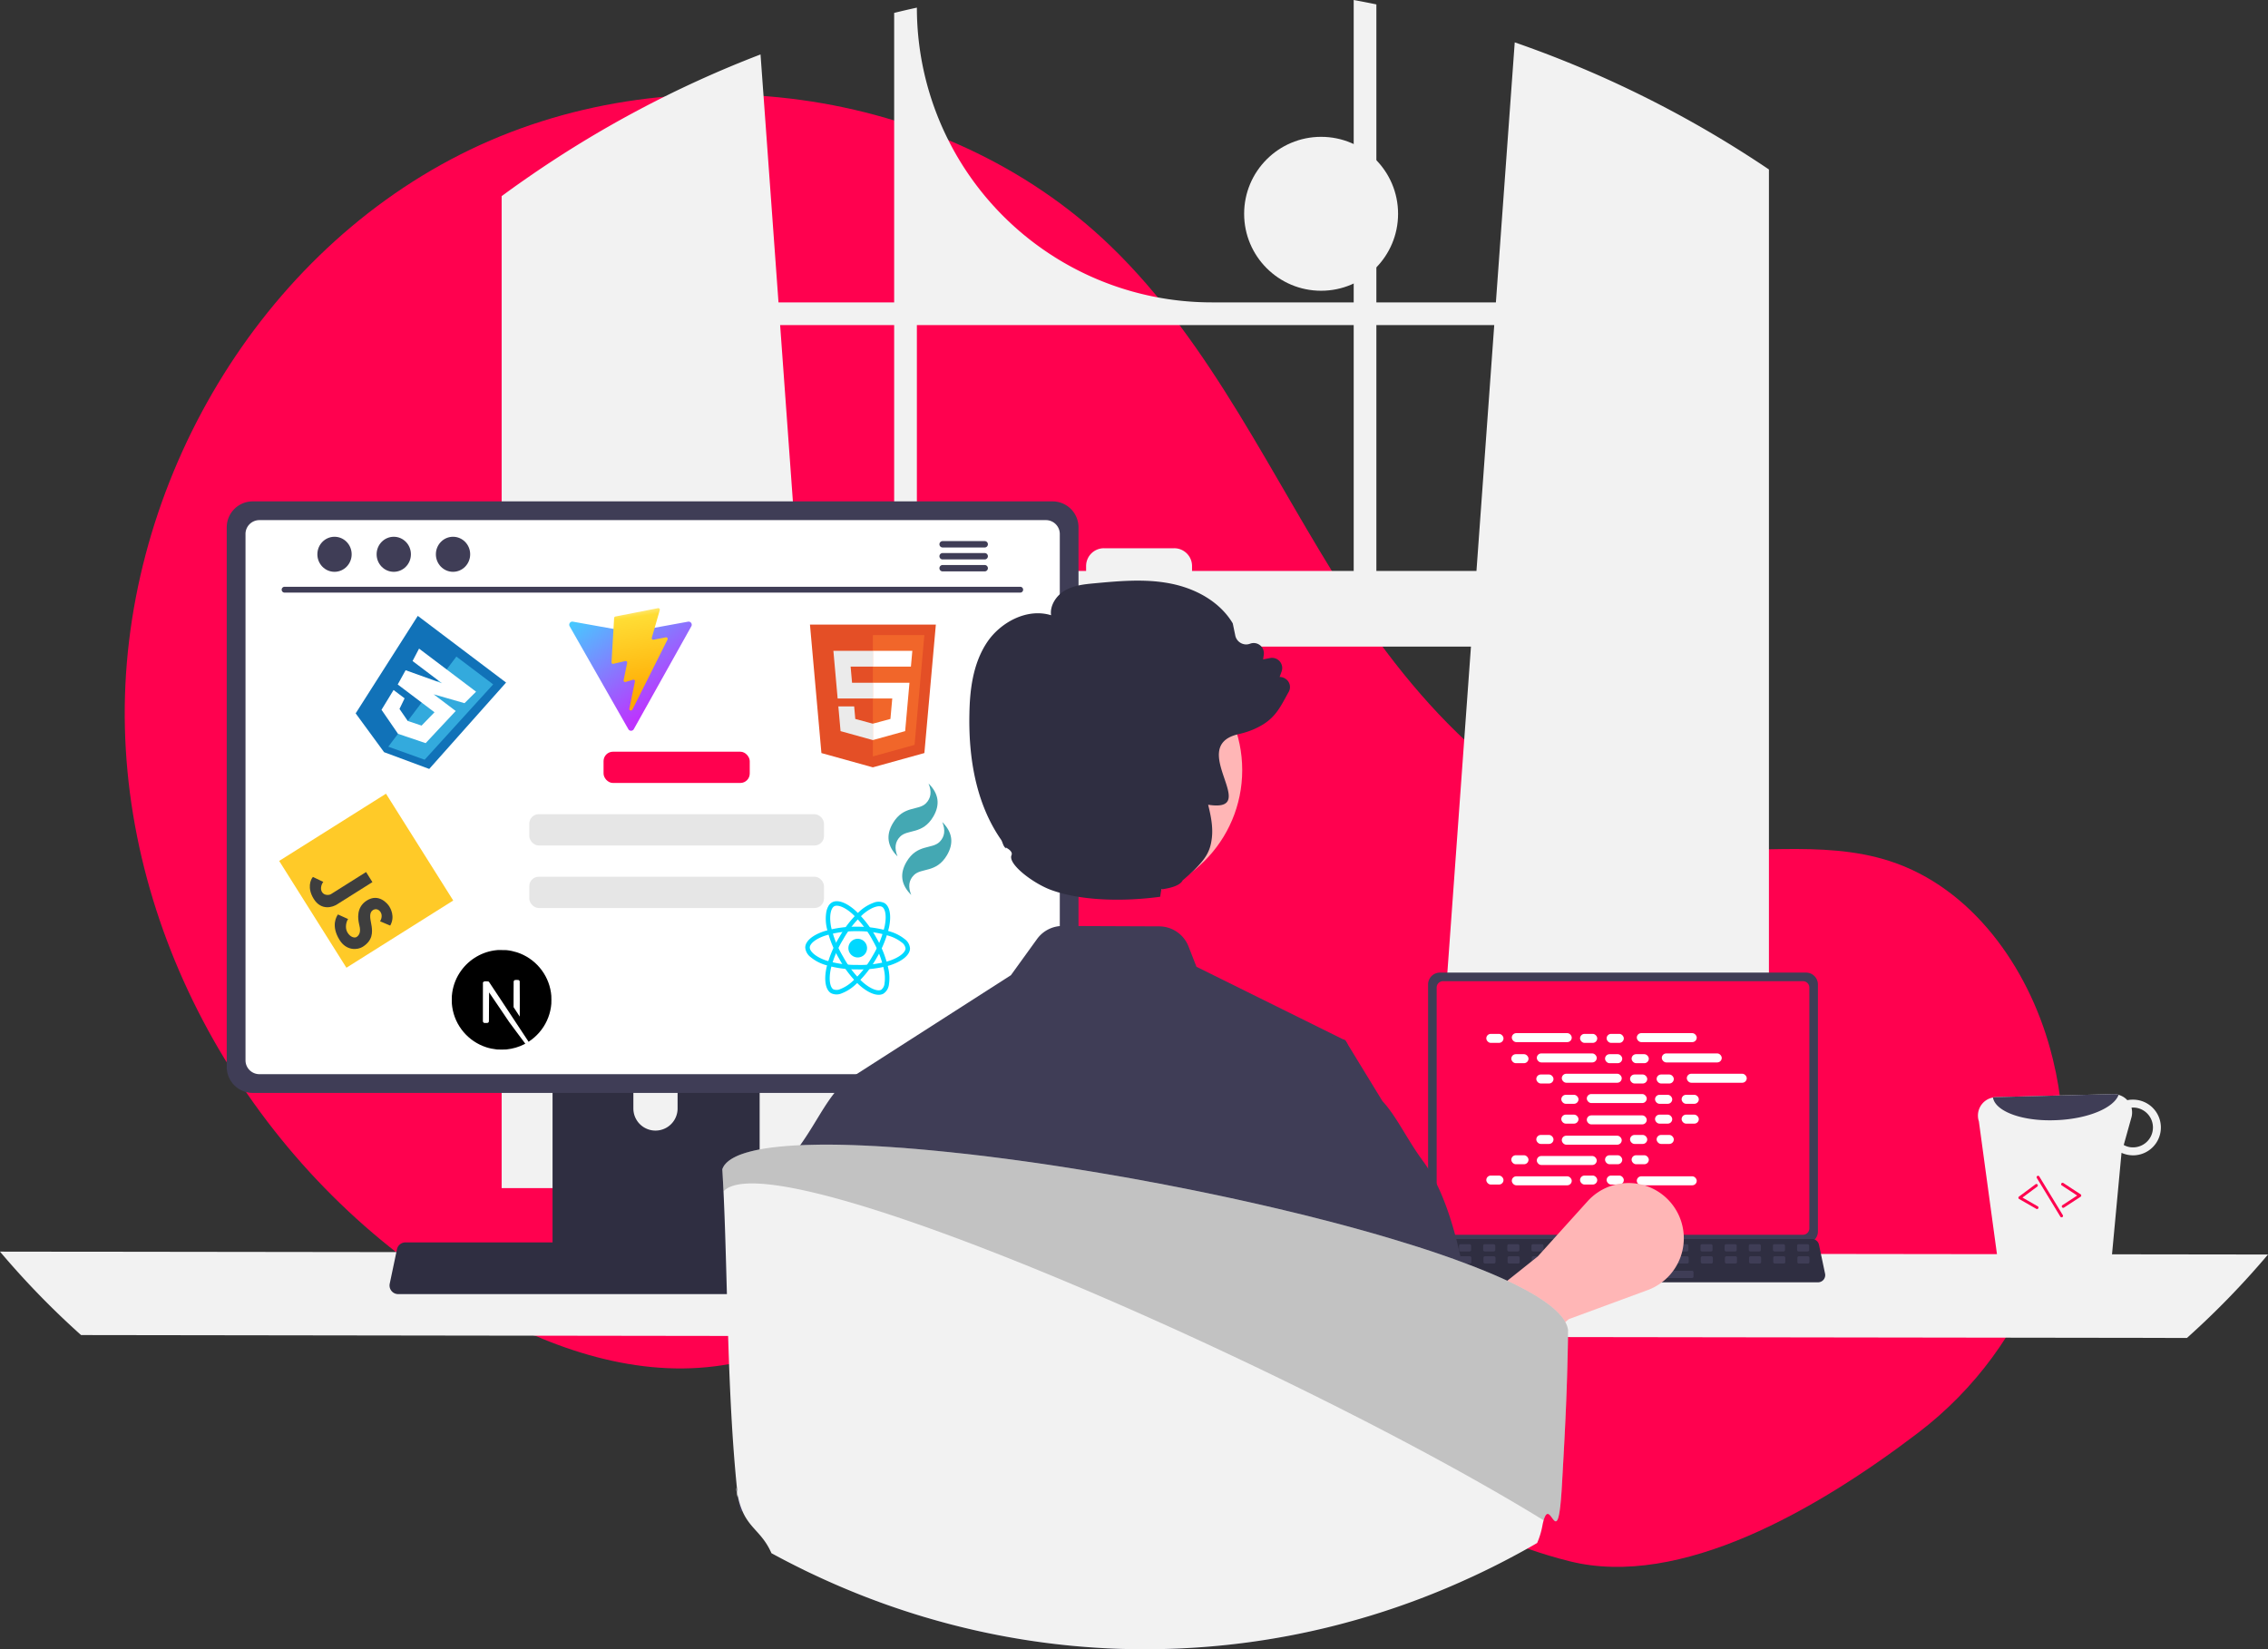 <?xml version="1.0" encoding="UTF-8" standalone="no"?>
<!-- Created with Inkscape (http://www.inkscape.org/) -->

<svg
   width="208.179mm"
   height="151.41mm"
   viewBox="0 0 208.179 151.41"
   version="1.1"
   id="svg5"
   xml:space="preserve"
   xmlns:inkscape="http://www.inkscape.org/namespaces/inkscape"
   xmlns:sodipodi="http://sodipodi.sourceforge.net/DTD/sodipodi-0.dtd"
   xmlns="http://www.w3.org/2000/svg"
   xmlns:svg="http://www.w3.org/2000/svg"><rect x="0" y="0" width="208.179" height="151.41" fill="#333333" stroke="none"/><sodipodi:namedview
     id="namedview7"
     pagecolor="#ffffff"
     bordercolor="#000000"
     borderopacity="0.25"
     inkscape:showpageshadow="2"
     inkscape:pageopacity="0.0"
     inkscape:pagecheckerboard="0"
     inkscape:deskcolor="#d1d1d1"
     inkscape:document-units="mm"
     showgrid="false"
     inkscape:lockguides="true" /><defs
     id="defs2"><linearGradient
       id="paint0_linear"
       x1="6"
       y1="33"
       x2="235"
       y2="344"
       gradientUnits="userSpaceOnUse"
       gradientTransform="matrix(0.029,0,0,0.029,51.986,55.787)"><stop
         stop-color="#41D1FF"
         id="stop38" /><stop
         offset="1"
         stop-color="#BD34FE"
         id="stop40" /></linearGradient><linearGradient
       id="paint1_linear"
       x1="194.651"
       y1="8.818"
       x2="236.076"
       y2="292.989"
       gradientUnits="userSpaceOnUse"
       gradientTransform="matrix(0.029,0,0,0.029,51.986,55.787)"><stop
         stop-color="#FFEA83"
         id="stop43" /><stop
         offset=".083"
         stop-color="#FFDD35"
         id="stop45" /><stop
         offset="1"
         stop-color="#FFA800"
         id="stop47" /></linearGradient></defs><ellipse
     cx="121.264"
     cy="19.627"
     fill="#f2f2f2"
     id="circle3403"
     rx="7.065"
     ry="7.065"
     style="stroke-width:0.265" /><path
     d="m 176.066,131.538 c 10.501,-7.998 15.516,-21.438 12.376,-34.259 q -0.117,-0.478 -0.247,-0.954 C 186.114,88.715 180.964,81.482 173.458,79.051 167.156,77.009 160.277,78.579 153.702,77.767 140.795,76.173 130.789,65.73 123.748,54.796 116.707,43.862 111.296,31.623 101.941,22.59 86.52,7.7 61.364,4.495 42.244,14.187 23.124,23.879 10.944,45.381 11.464,66.811 c 0.519,21.43 13.241,41.918 31.717,52.789 6.787,3.993 14.637,6.822 22.449,5.832 6.779,-0.859 12.938,-4.501 19.685,-5.583 10.607,-1.7 21.147,3.096 30.322,8.685 9.175,5.589 18.037,12.213 28.462,14.804 10.123,2.516 22.665,-4.715 31.967,-11.8 z"
     fill="#f2f2f2"
     id="path3405"
     style="fill:#ff014f;fill-opacity:1;stroke-width:0.265" /><path
     d="m 160.979,14.637 c -0.23,-0.153 -0.463,-0.299 -0.693,-0.447 A 100.605,100.605 0 0 0 139.037,3.889 L 137.307,27.76 H 126.337 V 0.405 C 125.647,0.262 124.951,0.127 124.255,2.8201158e-7 V 27.76 H 111.219 A 27.059,27.059 0 0 1 84.16,0.701 v -2.6e-5 c -0.699,0.151 -1.392,0.312 -2.085,0.484 V 27.76 H 71.458 L 69.809,4.998 A 100.769,100.769 0 0 0 48.129,16.515 c -0.116,0.079 -0.233,0.161 -0.347,0.241 -0.585,0.41 -1.162,0.828 -1.736,1.251 V 109.074 H 77.339 L 76.786,101.415 73.744,59.359 h 61.275 l -3.043,42.056 -0.553,7.66 h 30.946 V 15.558 q -0.691,-0.468 -1.389,-0.921 z M 82.075,52.414 H 73.241 L 71.608,29.845 h 10.467 z m 42.18,0 h -14.838 v -0.447 a 1.635,1.635 0 0 0 -1.638,-1.635 h -6.451 a 1.634,1.634 0 0 0 -1.635,1.635 v 0.447 H 84.16 V 29.845 h 40.095 z m 2.082,0 V 29.845 h 10.819 l -1.632,22.569 z"
     fill="#3f3d56"
     id="path3407"
     style="fill:#f2f2f2;fill-opacity:1;stroke-width:0.265" /><path
     d="M 7.4481436e-8,114.906 A 76.465,76.465 0 0 0 7.44,122.566 l 193.299,0.265 a 76.465,76.465 0 0 0 7.44,-7.66 z"
     fill="#3f3d56"
     id="path3409"
     style="fill:#f2f2f2;fill-opacity:1;stroke-width:0.265" /><path
     d="m 131.083,90.379 v 22.676 a 1.091,1.091 0 0 0 1.09,1.09 h 33.603 a 1.091,1.091 0 0 0 1.09,-1.09 V 90.379 a 1.091,1.091 0 0 0 -1.09,-1.089 h -33.603 a 1.091,1.091 0 0 0 -1.09,1.089 z"
     fill="#3f3d56"
     id="path3411"
     style="stroke-width:0.265" /><path
     d="m 131.871,90.662 v 22.114 a 0.583,0.583 0 0 0 0.582,0.582 h 33.043 a 0.583,0.583 0 0 0 0.582,-0.582 V 90.662 a 0.584,0.584 0 0 0 -0.582,-0.584 h -33.043 a 0.584,0.584 0 0 0 -0.582,0.584 z"
     fill="#ff014f"
     id="path3413"
     style="stroke-width:0.265" /><path
     d="m 130.38,117.478 a 0.653,0.653 0 0 0 0.514,0.246 h 35.981 a 0.662,0.662 0 0 0 0.647,-0.798 l -0.559,-2.653 a 0.663,0.663 0 0 0 -0.412,-0.481 0.642,0.642 0 0 0 -0.235,-0.044 h -34.866 a 0.641,0.641 0 0 0 -0.235,0.044 0.663,0.663 0 0 0 -0.412,0.481 l -0.559,2.653 a 0.662,0.662 0 0 0 0.135,0.552 z"
     fill="#2f2e41"
     id="path3415"
     style="stroke-width:0.265" /><rect
     x="-166.061"
     y="-114.89"
     width="1.108"
     height="0.665"
     rx="0.129"
     transform="scale(-1)"
     fill="#3f3d56"
     id="rect3417"
     style="stroke-width:0.265" /><rect
     x="-163.845"
     y="-114.89"
     width="1.108"
     height="0.665"
     rx="0.129"
     transform="scale(-1)"
     fill="#3f3d56"
     id="rect3419"
     style="stroke-width:0.265" /><rect
     x="-161.628"
     y="-114.89"
     width="1.108"
     height="0.665"
     rx="0.129"
     transform="scale(-1)"
     fill="#3f3d56"
     id="rect3421"
     style="stroke-width:0.265" /><rect
     x="-159.412"
     y="-114.89"
     width="1.108"
     height="0.665"
     rx="0.129"
     transform="scale(-1)"
     fill="#3f3d56"
     id="rect3423"
     style="stroke-width:0.265" /><rect
     x="-157.195"
     y="-114.89"
     width="1.108"
     height="0.665"
     rx="0.129"
     transform="scale(-1)"
     fill="#3f3d56"
     id="rect3425"
     style="stroke-width:0.265" /><rect
     x="-154.979"
     y="-114.89"
     width="1.108"
     height="0.665"
     rx="0.129"
     transform="scale(-1)"
     fill="#3f3d56"
     id="rect3427"
     style="stroke-width:0.265" /><rect
     x="-152.763"
     y="-114.89"
     width="1.108"
     height="0.665"
     rx="0.129"
     transform="scale(-1)"
     fill="#3f3d56"
     id="rect3429"
     style="stroke-width:0.265" /><rect
     x="-150.546"
     y="-114.89"
     width="1.108"
     height="0.665"
     rx="0.129"
     transform="scale(-1)"
     fill="#3f3d56"
     id="rect3431"
     style="stroke-width:0.265" /><rect
     x="-148.33"
     y="-114.89"
     width="1.108"
     height="0.665"
     rx="0.129"
     transform="scale(-1)"
     fill="#3f3d56"
     id="rect3433"
     style="stroke-width:0.265" /><rect
     x="-146.113"
     y="-114.89"
     width="1.108"
     height="0.665"
     rx="0.129"
     transform="scale(-1)"
     fill="#3f3d56"
     id="rect3435"
     style="stroke-width:0.265" /><rect
     x="-143.897"
     y="-114.89"
     width="1.108"
     height="0.665"
     rx="0.129"
     transform="scale(-1)"
     fill="#3f3d56"
     id="rect3437"
     style="stroke-width:0.265" /><rect
     x="-141.681"
     y="-114.89"
     width="1.108"
     height="0.665"
     rx="0.129"
     transform="scale(-1)"
     fill="#3f3d56"
     id="rect3439"
     style="stroke-width:0.265" /><rect
     x="-139.464"
     y="-114.89"
     width="1.108"
     height="0.665"
     rx="0.129"
     transform="scale(-1)"
     fill="#3f3d56"
     id="rect3441"
     style="stroke-width:0.265" /><rect
     x="-137.248"
     y="-114.89"
     width="1.108"
     height="0.665"
     rx="0.129"
     transform="scale(-1)"
     fill="#3f3d56"
     id="rect3443"
     style="stroke-width:0.265" /><rect
     x="-135.031"
     y="-114.89"
     width="1.108"
     height="0.665"
     rx="0.129"
     transform="scale(-1)"
     fill="#3f3d56"
     id="rect3445"
     style="stroke-width:0.265" /><rect
     x="-132.815"
     y="-114.89"
     width="1.108"
     height="0.665"
     rx="0.129"
     transform="scale(-1)"
     fill="#3f3d56"
     id="rect3447"
     style="stroke-width:0.265" /><rect
     x="-166.087"
     y="-115.998"
     width="1.108"
     height="0.665"
     rx="0.129"
     transform="scale(-1)"
     fill="#3f3d56"
     id="rect3449"
     style="stroke-width:0.265" /><rect
     x="-163.871"
     y="-115.998"
     width="1.108"
     height="0.665"
     rx="0.129"
     transform="scale(-1)"
     fill="#3f3d56"
     id="rect3451"
     style="stroke-width:0.265" /><rect
     x="-161.654"
     y="-115.998"
     width="1.108"
     height="0.665"
     rx="0.129"
     transform="scale(-1)"
     fill="#3f3d56"
     id="rect3453"
     style="stroke-width:0.265" /><rect
     x="-159.438"
     y="-115.998"
     width="1.108"
     height="0.665"
     rx="0.129"
     transform="scale(-1)"
     fill="#3f3d56"
     id="rect3455"
     style="stroke-width:0.265" /><rect
     x="-157.222"
     y="-115.998"
     width="1.108"
     height="0.665"
     rx="0.129"
     transform="scale(-1)"
     fill="#3f3d56"
     id="rect3457"
     style="stroke-width:0.265" /><rect
     x="-155.005"
     y="-115.998"
     width="1.108"
     height="0.665"
     rx="0.129"
     transform="scale(-1)"
     fill="#3f3d56"
     id="rect3459"
     style="stroke-width:0.265" /><rect
     x="-152.789"
     y="-115.998"
     width="1.108"
     height="0.665"
     rx="0.129"
     transform="scale(-1)"
     fill="#3f3d56"
     id="rect3461"
     style="stroke-width:0.265" /><rect
     x="-150.572"
     y="-115.998"
     width="1.108"
     height="0.665"
     rx="0.129"
     transform="scale(-1)"
     fill="#3f3d56"
     id="rect3463"
     style="stroke-width:0.265" /><rect
     x="-148.356"
     y="-115.998"
     width="1.108"
     height="0.665"
     rx="0.129"
     transform="scale(-1)"
     fill="#3f3d56"
     id="rect3465"
     style="stroke-width:0.265" /><rect
     x="-146.14"
     y="-115.998"
     width="1.108"
     height="0.665"
     rx="0.129"
     transform="scale(-1)"
     fill="#3f3d56"
     id="rect3467"
     style="stroke-width:0.265" /><rect
     x="-143.923"
     y="-115.998"
     width="1.108"
     height="0.665"
     rx="0.129"
     transform="scale(-1)"
     fill="#3f3d56"
     id="rect3469"
     style="stroke-width:0.265" /><rect
     x="-141.707"
     y="-115.998"
     width="1.108"
     height="0.665"
     rx="0.129"
     transform="scale(-1)"
     fill="#3f3d56"
     id="rect3471"
     style="stroke-width:0.265" /><rect
     x="-139.49"
     y="-115.998"
     width="1.108"
     height="0.665"
     rx="0.129"
     transform="scale(-1)"
     fill="#3f3d56"
     id="rect3473"
     style="stroke-width:0.265" /><rect
     x="-137.274"
     y="-115.998"
     width="1.108"
     height="0.665"
     rx="0.129"
     transform="scale(-1)"
     fill="#3f3d56"
     id="rect3475"
     style="stroke-width:0.265" /><rect
     x="-135.057"
     y="-115.998"
     width="1.108"
     height="0.665"
     rx="0.129"
     transform="scale(-1)"
     fill="#3f3d56"
     id="rect3477"
     style="stroke-width:0.265" /><rect
     x="-132.841"
     y="-115.998"
     width="1.108"
     height="0.665"
     rx="0.129"
     transform="scale(-1)"
     fill="#3f3d56"
     id="rect3479"
     style="stroke-width:0.265" /><rect
     x="-155.448"
     y="-117.328"
     width="8.866"
     height="0.665"
     rx="0.129"
     transform="scale(-1)"
     fill="#3f3d56"
     id="rect3481"
     style="stroke-width:0.265" /><rect
     x="136.427"
     y="94.916"
     width="1.578"
     height="0.826"
     rx="0.413"
     fill="#ffffff"
     id="rect3483"
     style="stroke-width:0.265" /><rect
     x="145.032"
     y="94.916"
     width="1.578"
     height="0.826"
     rx="0.413"
     fill="#ffffff"
     id="rect3485"
     style="stroke-width:0.265" /><rect
     x="147.471"
     y="94.916"
     width="1.578"
     height="0.826"
     rx="0.413"
     fill="#ffffff"
     id="rect3487"
     style="stroke-width:0.265" /><rect
     x="138.768"
     y="94.847"
     width="5.502"
     height="0.826"
     rx="0.413"
     fill="#ffffff"
     id="rect3489"
     style="stroke-width:0.265" /><rect
     x="150.241"
     y="94.847"
     width="5.502"
     height="0.826"
     rx="0.413"
     fill="#ffffff"
     id="rect3491"
     style="stroke-width:0.265" /><rect
     x="138.722"
     y="96.78"
     width="1.578"
     height="0.826"
     rx="0.413"
     fill="#ffffff"
     id="rect3493"
     style="stroke-width:0.265" /><rect
     x="147.327"
     y="96.78"
     width="1.578"
     height="0.826"
     rx="0.413"
     fill="#ffffff"
     id="rect3495"
     style="stroke-width:0.265" /><rect
     x="149.765"
     y="96.78"
     width="1.578"
     height="0.826"
     rx="0.413"
     fill="#ffffff"
     id="rect3497"
     style="stroke-width:0.265" /><rect
     x="141.063"
     y="96.711"
     width="5.502"
     height="0.826"
     rx="0.413"
     fill="#ffffff"
     id="rect3499"
     style="stroke-width:0.265" /><rect
     x="152.536"
     y="96.711"
     width="5.502"
     height="0.826"
     rx="0.413"
     fill="#ffffff"
     id="rect3501"
     style="stroke-width:0.265" /><rect
     x="141.017"
     y="98.645"
     width="1.578"
     height="0.826"
     rx="0.413"
     fill="#ffffff"
     id="rect3503"
     style="stroke-width:0.265" /><rect
     x="149.622"
     y="98.645"
     width="1.578"
     height="0.826"
     rx="0.413"
     fill="#ffffff"
     id="rect3505"
     style="stroke-width:0.265" /><rect
     x="152.06"
     y="98.645"
     width="1.578"
     height="0.826"
     rx="0.413"
     fill="#ffffff"
     id="rect3507"
     style="stroke-width:0.265" /><rect
     x="143.357"
     y="98.576"
     width="5.502"
     height="0.826"
     rx="0.413"
     fill="#ffffff"
     id="rect3509"
     style="stroke-width:0.265" /><rect
     x="154.831"
     y="98.576"
     width="5.502"
     height="0.826"
     rx="0.413"
     fill="#ffffff"
     id="rect3511"
     style="stroke-width:0.265" /><rect
     x="143.311"
     y="100.509"
     width="1.578"
     height="0.826"
     rx="0.413"
     fill="#ffffff"
     id="rect3513"
     style="stroke-width:0.265" /><rect
     x="151.916"
     y="100.509"
     width="1.578"
     height="0.826"
     rx="0.413"
     fill="#ffffff"
     id="rect3515"
     style="stroke-width:0.265" /><rect
     x="154.355"
     y="100.509"
     width="1.578"
     height="0.826"
     rx="0.413"
     fill="#ffffff"
     id="rect3517"
     style="stroke-width:0.265" /><rect
     x="145.652"
     y="100.44"
     width="5.502"
     height="0.826"
     rx="0.413"
     fill="#ffffff"
     id="rect3519"
     style="stroke-width:0.265" /><rect
     x="145.032"
     y="107.923"
     width="1.578"
     height="0.826"
     rx="0.413"
     fill="#ffffff"
     id="rect3521"
     style="stroke-width:0.265" /><rect
     x="147.471"
     y="107.923"
     width="1.578"
     height="0.826"
     rx="0.413"
     fill="#ffffff"
     id="rect3523"
     style="stroke-width:0.265" /><rect
     x="150.241"
     y="107.992"
     width="5.502"
     height="0.826"
     rx="0.413"
     fill="#ffffff"
     id="rect3525"
     style="stroke-width:0.265" /><rect
     x="136.427"
     y="107.923"
     width="1.578"
     height="0.826"
     rx="0.413"
     fill="#ffffff"
     id="rect3527"
     style="stroke-width:0.265" /><rect
     x="138.768"
     y="107.992"
     width="5.502"
     height="0.826"
     rx="0.413"
     fill="#ffffff"
     id="rect3529"
     style="stroke-width:0.265" /><rect
     x="138.722"
     y="106.058"
     width="1.578"
     height="0.826"
     rx="0.413"
     fill="#ffffff"
     id="rect3531"
     style="stroke-width:0.265" /><rect
     x="147.327"
     y="106.058"
     width="1.578"
     height="0.826"
     rx="0.413"
     fill="#ffffff"
     id="rect3533"
     style="stroke-width:0.265" /><rect
     x="149.765"
     y="106.058"
     width="1.578"
     height="0.826"
     rx="0.413"
     fill="#ffffff"
     id="rect3535"
     style="stroke-width:0.265" /><rect
     x="141.063"
     y="106.127"
     width="5.502"
     height="0.826"
     rx="0.413"
     fill="#ffffff"
     id="rect3537"
     style="stroke-width:0.265" /><rect
     x="141.017"
     y="104.194"
     width="1.578"
     height="0.826"
     rx="0.413"
     fill="#ffffff"
     id="rect3539"
     style="stroke-width:0.265" /><rect
     x="149.622"
     y="104.194"
     width="1.578"
     height="0.826"
     rx="0.413"
     fill="#ffffff"
     id="rect3541"
     style="stroke-width:0.265" /><rect
     x="152.06"
     y="104.194"
     width="1.578"
     height="0.826"
     rx="0.413"
     fill="#ffffff"
     id="rect3543"
     style="stroke-width:0.265" /><rect
     x="143.357"
     y="104.263"
     width="5.502"
     height="0.826"
     rx="0.413"
     fill="#ffffff"
     id="rect3545"
     style="stroke-width:0.265" /><rect
     x="143.311"
     y="102.33"
     width="1.578"
     height="0.826"
     rx="0.413"
     fill="#ffffff"
     id="rect3547"
     style="stroke-width:0.265" /><rect
     x="151.916"
     y="102.33"
     width="1.578"
     height="0.826"
     rx="0.413"
     fill="#ffffff"
     id="rect3549"
     style="stroke-width:0.265" /><rect
     x="154.355"
     y="102.33"
     width="1.578"
     height="0.826"
     rx="0.413"
     fill="#ffffff"
     id="rect3551"
     style="stroke-width:0.265" /><rect
     x="145.652"
     y="102.398"
     width="5.502"
     height="0.826"
     rx="0.413"
     fill="#ffffff"
     id="rect3553"
     style="stroke-width:0.265" /><path
     d="m 133.593,129.773 -3.532,-5.583 11.087,-8.838 4.576,-5.07 a 5.07,5.07 0 0 1 8.577,1.807 v 0 a 5.07,5.07 0 0 1 -3.061,6.348 l -7.236,2.666 z"
     fill="#ffb6b6"
     id="path3555"
     style="stroke-width:0.265" /><path
     d="m 50.718,89.292 v 27.136 H 69.728 V 89.292 a 0.912,0.912 0 0 0 -0.643,-0.873 0.84,0.84 0 0 0 -0.273,-0.042 H 51.636 a 0.916,0.916 0 0 0 -0.918,0.915 z m 7.419,9.324 a 2.029,2.029 0 0 1 4.059,0 v 3.149 a 2.029,2.029 0 0 1 -4.059,0 z"
     fill="#2f2e41"
     id="path3557"
     style="stroke-width:0.265" /><path
     d="m 50.66,115.56 v 2.617 a 0.515,0.515 0 0 0 0.511,0.513 h 18.105 a 0.513,0.513 0 0 0 0.511,-0.513 v -2.617 z"
     fill="#3f3d56"
     id="path3559"
     style="stroke-width:0.265" /><path
     d="m 20.812,48.408 v 49.546 a 2.383,2.383 0 0 0 2.381,2.381 H 96.615 A 2.383,2.383 0 0 0 98.996,97.954 V 48.408 a 2.384,2.384 0 0 0 -2.381,-2.379 H 23.193 a 2.384,2.384 0 0 0 -2.381,2.379 z"
     fill="#3f3d56"
     id="path3561"
     style="stroke-width:0.265" /><path
     d="m 22.535,49.025 v 48.318 a 1.275,1.275 0 0 0 1.273,1.273 h 72.197 a 1.275,1.275 0 0 0 1.273,-1.273 V 49.025 A 1.275,1.275 0 0 0 96.004,47.75 H 23.807 a 1.275,1.275 0 0 0 -1.273,1.275 z"
     fill="#ffffff"
     id="path3563"
     style="stroke-width:0.265" /><path
     d="m 35.933,118.512 a 0.78,0.78 0 0 0 0.614,0.294 h 42.952 a 0.79,0.79 0 0 0 0.773,-0.953 l -0.667,-3.167 a 0.792,0.792 0 0 0 -0.492,-0.574 0.766,0.766 0 0 0 -0.28,-0.053 H 37.211 a 0.766,0.766 0 0 0 -0.28,0.053 0.792,0.792 0 0 0 -0.492,0.574 l -0.667,3.167 a 0.79,0.79 0 0 0 0.161,0.659 z"
     fill="#2f2e41"
     id="path3565"
     style="stroke-width:0.265" /><path
     d="M 93.661,54.406 H 26.107 a 0.269,0.269 0 0 1 0,-0.537 h 67.554 a 0.269,0.269 0 0 1 0,0.537 z"
     fill="#3f3d56"
     id="path3567"
     style="stroke-width:0.265" /><ellipse
     cx="30.705"
     cy="50.887"
     rx="1.574"
     ry="1.609"
     fill="#3f3d56"
     id="ellipse3569"
     style="stroke-width:0.265" /><ellipse
     cx="36.144"
     cy="50.887"
     rx="1.574"
     ry="1.609"
     fill="#3f3d56"
     id="ellipse3571"
     style="stroke-width:0.265" /><ellipse
     cx="41.583"
     cy="50.887"
     rx="1.574"
     ry="1.609"
     fill="#3f3d56"
     id="ellipse3573"
     style="stroke-width:0.265" /><path
     d="m 90.386,49.676 h -3.863 a 0.292,0.292 0 0 0 0,0.585 H 90.386 a 0.292,0.292 0 0 0 0,-0.585 z"
     fill="#3f3d56"
     id="path3575"
     style="stroke-width:0.265" /><path
     d="m 90.386,50.774 h -3.863 a 0.292,0.292 0 0 0 0,0.585 H 90.386 a 0.292,0.292 0 0 0 0,-0.585 z"
     fill="#3f3d56"
     id="path3577"
     style="stroke-width:0.265" /><path
     d="m 90.386,51.872 h -3.863 a 0.292,0.292 0 0 0 0,0.585 H 90.386 a 0.292,0.292 0 0 0 0,-0.585 z"
     fill="#3f3d56"
     id="path3579"
     style="stroke-width:0.265" /><path
     d="m 183.514,116.708 a 1.698,1.698 0 0 0 1.636,1.146 l 7.009,-0.18 a 1.674,1.674 0 0 0 1.582,-1.232 l 0.992,-10.606 a 2.591,2.591 0 0 0 1.121,0.23 2.556,2.556 0 1 0 -0.128,-5.111 2.165,2.165 0 0 0 -0.459,0.048 1.732,1.732 0 0 0 -1.29,-0.556 l -10.782,0.278 a 1.549,1.549 0 0 0 -0.266,0.033 1.684,1.684 0 0 0 -1.289,2.187 z m 11.423,-11.593 0.706,-2.527 a 1.722,1.722 0 0 0 0.005,-0.893 c 0.034,-9e-5 0.065,-0.016 0.099,-0.016 a 1.828,1.828 0 0 1 0.086,3.656 1.721,1.721 0 0 1 -0.896,-0.219 z"
     fill="#2f2e41"
     id="path3581"
     style="fill:#f2f2f2;fill-opacity:1;stroke-width:0.265" /><path
     d="m 182.93,100.757 c 0.23,1.313 2.812,2.237 5.918,2.076 2.856,-0.132 5.19,-1.134 5.618,-2.323 a 1.594,1.594 0 0 0 -0.488,-0.065 l -10.782,0.278 a 1.549,1.549 0 0 0 -0.266,0.033 z"
     fill="#3f3d56"
     id="path3583"
     style="stroke-width:0.265" /><path
     d="m 189.416,110.88 a 0.131,0.131 0 0 0 0.04,-0.018 l 1.522,-0.996 a 0.132,0.132 0 0 0 9e-5,-0.221 l -1.582,-1.036 a 0.132,0.132 0 1 0 -0.145,0.221 l 1.413,0.926 -1.353,0.886 a 0.132,0.132 0 0 0 0.105,0.239 z"
     fill="#ff014f"
     id="path3585"
     style="stroke-width:0.265" /><path
     d="m 187.012,110.991 a 0.132,0.132 0 0 0 0.033,-0.243 l -1.403,-0.804 1.356,-1.007 a 0.132,0.132 0 1 0 -0.158,-0.212 l -1.518,1.128 a 0.132,0.132 0 0 0 0.013,0.221 l 1.578,0.905 a 0.132,0.132 0 0 0 0.098,0.013 z"
     fill="#ff014f"
     id="path3587"
     style="stroke-width:0.265" /><path
     d="m 189.265,111.753 a 0.128,0.128 0 0 0 0.036,-0.015 0.132,0.132 0 0 0 0.044,-0.182 l -2.158,-3.548 a 0.132,0.132 0 0 0 -0.226,0.138 l 2.158,3.548 a 0.132,0.132 0 0 0 0.145,0.059 z"
     fill="#ff014f"
     id="path3589"
     style="stroke-width:0.265" /><rect
     x="55.4"
     y="69.011"
     width="13.419"
     height="2.87"
     rx="0.864"
     fill="#ff014f"
     id="rect3591"
     style="stroke-width:0.265" /><rect
     x="48.584"
     y="74.75"
     width="27.05"
     height="2.87"
     rx="0.864"
     fill="#e6e6e6"
     id="rect3593"
     style="stroke-width:0.265" /><rect
     x="48.584"
     y="80.489"
     width="27.05"
     height="2.87"
     rx="0.864"
     fill="#e6e6e6"
     id="rect3595"
     style="stroke-width:0.265" /><path
     d="m 76.917,99.707 0.057,0.181 0.003,0.006 1.726,5.249 1.986,6.049 3.737,11.367 0.036,1.766 v 0.006 l 0.278,14.204 -0.77,1.926 0.866,3.157 c 0,0 -0.398,-4.772 -2.535,-2.032 -1.21,1.557 -2.626,3.151 -3.788,4.645 q 2.54,1.028 5.161,1.859 c 0.377,0.121 0.758,0.235 1.138,0.35 q 0.122,0.036 0.244,0.072 a 70.608,70.608 0 0 0 17.82,2.864 c 0.314,0.009 0.622,0.015 0.921,0.021 0.106,0.003 0.208,0.006 0.311,0.006 0.338,0.003 0.673,0.006 1.011,0.006 q 1.023,0 2.037,-0.03 a 70.605,70.605 0 0 0 14.841,-2.007 c -0.033,-2.007 -0.124,-4.352 -0.254,-6.858 -0.06,-1.228 -1.416,-2.559 -1.497,-3.845 -0.057,-0.966 1.159,-1.874 1.096,-2.855 -0.41,-6.04 -0.924,-3.721 -1.304,-7.998 q -0.059,-0.629 -0.109,-1.204 c -0.244,-2.747 -0.413,-4.464 -0.413,-4.464 l 1.624,-10.235 2.55,-16.069 -0.196,-0.323 -0.22,-0.109 -13.452,-6.658 -0.73,-1.871 a 2.905,2.905 0 0 0 -2.683,-1.838 l -8.862,-0.036 a 2.892,2.892 0 0 0 -2.357,1.198 l -2.4,3.323 z"
     fill="#3f3d56"
     id="path3597"
     style="stroke-width:0.265" /><path
     d="m 86.47,120.029 -2.007,4.295 -1.37,2.934 -2.357,12.342 -1.18,1.253 -1.011,-4.434 -10.583,2.35 c -0.347,-1.929 -0.093,0.065 -0.307,-2.051 0.06,-0.06 0.124,-0.121 0.187,-0.181 0.169,-0.157 0.311,-0.305 0.308,-0.447 -0.121,-7.298 0.241,-19.718 3.266,-27.243 a 15.889,15.889 0 0 1 1.859,-3.468 c 0.06,-0.082 0.118,-0.163 0.175,-0.244 1.394,-1.953 2.276,-3.875 3.525,-5.243 v -0.003 a 0.14,0.14 0 0 0 0.021,-0.021 0.042,0.042 0 0 0 0.012,-0.009 l 8.584,-4.552 0.368,10.347 0.263,7.437 z"
     fill="#3f3d56"
     id="path3599"
     style="stroke-width:0.265" /><path
     d="m 117.422,121.249 2.507,5.364 0.875,1.868 2.357,12.341 1.176,1.25 1.013,-4.433 0.476,-0.098 8.588,-1.779 2.503,7.95 a 4.758,4.758 0 0 0 -0.863,-5.955 c -0.171,-0.155 -0.313,-0.305 -0.309,-0.448 0.142,-8.584 -0.383,-24.258 -5.124,-30.709 -1.506,-2.047 -2.41,-4.086 -3.724,-5.511 -0.004,-0.004 -0.004,-0.008 -0.008,-0.008 l -3.199,-5.238 -0.195,-0.322 -0.22,-0.11 z"
     fill="#3f3d56"
     id="path3601"
     style="stroke-width:0.265" /><circle
     id="a657ec4b-47ce-4d2a-9c58-81a811696ca9"
     data-name="Ellipse 5"
     cx="102.234"
     cy="70.697"
     r="11.789"
     fill="#ffb6b6"
     style="stroke-width:0.265" /><path
     d="m 118.169,62.462 a 0.995,0.995 0 0 0 -0.712,-0.315 l 0.177,-0.492 a 0.933,0.933 0 0 0 -1.048,-1.244 l -0.646,0.124 0.061,-0.431 a 0.935,0.935 0 0 0 -1.251,-1.011 0.997,0.997 0 0 1 -0.857,-0.061 1.018,1.018 0 0 1 -0.508,-0.691 l -0.225,-1.085 -0.024,-0.058 c -1.095,-1.826 -3.201,-3.154 -5.779,-3.641 -2.294,-0.437 -4.646,-0.214 -6.914,-0.005 -0.9,0.085 -1.916,0.18 -2.762,0.699 -0.72,0.445 -1.328,1.333 -1.204,2.23 -2.236,-0.685 -4.633,0.683 -5.821,2.408 -1.408,2.053 -1.638,4.625 -1.675,6.636 -0.101,4.757 0.881,8.649 2.91,11.57 0.148,0.212 0.185,0.654 0.479,0.802 l -0.061,-0.098 c 0.328,0.164 0.661,0.429 0.537,0.712 -0.357,0.815 2.016,2.617 3.688,3.212 3.051,1.087 7.107,0.995 9.959,0.603 l 0.101,-0.675 c 1.029,-0.14 1.754,-0.407 1.958,-0.826 0.36,-0.307 0.667,-0.582 0.934,-0.836 l 0.003,-0.003 c 0.005,-0.005 0.016,-0.013 0.021,-0.018 1.289,-1.236 1.587,-1.939 1.722,-3.011 0.13,-1.05 -0.101,-2.117 -0.336,-3.077 4.958,0.767 -1.953,-5.281 2.667,-6.451 a 1.438,1.438 0 0 1 0.161,-0.04 c 0.135,-0.032 0.27,-0.064 0.4,-0.101 a 6.998,6.998 0 0 0 1.778,-0.759 c 1.291,-0.786 1.717,-1.828 2.384,-3.003 A 0.907,0.907 0 0 0 118.169,62.462 Z"
     fill="#2f2e41"
     id="path3604"
     style="stroke-width:0.265" /><path
     d="m 143.931,122.088 c -0.003,0.463 -0.008,1.111 -0.029,1.913 q -0.004,0.167 -0.008,0.341 c -0.034,1.474 -0.069,2.709 -0.124,4.083 -0.003,0.095 -0.005,0.188 -0.011,0.283 -0.074,1.916 -0.191,4.146 -0.392,7.678 -0.373,6.525 -1.024,0.897 -1.677,3.186 -0.032,0.114 -0.066,0.249 -0.098,0.407 a 7.386,7.386 0 0 1 -0.497,1.675 c -0.347,0.206 -0.704,0.405 -1.056,0.603 -1.003,0.558 -2.021,1.095 -3.048,1.606 -0.577,0.286 -1.156,0.566 -1.738,0.836 -0.093,0.042 -0.183,0.085 -0.273,0.124 a 71.672,71.672 0 0 1 -9.194,3.508 c -0.614,0.185 -1.225,0.365 -1.844,0.532 -0.646,0.18 -1.291,0.349 -1.945,0.508 a 70.616,70.616 0 0 1 -14.84,2.008 c -0.675,0.021 -1.355,0.029 -2.037,0.029 -0.339,0 -0.672,-0.003 -1.011,-0.005 -0.103,0 -0.206,-0.003 -0.31,-0.005 -0.299,-0.008 -0.609,-0.013 -0.921,-0.021 a 70.555,70.555 0 0 1 -17.82,-2.865 l -0.246,-0.071 c -0.381,-0.116 -0.759,-0.23 -1.138,-0.352 q -2.619,-0.829 -5.162,-1.857 -1.941,-0.782 -3.836,-1.677 a 0.09,0.09 0 0 1 -0.032,-0.016 c -0.265,-0.122 -0.532,-0.249 -0.796,-0.378 -0.034,-0.018 -0.071,-0.037 -0.108,-0.056 q -1.48,-0.722 -2.929,-1.513 c -0.812,-1.865 -1.955,-2.223 -2.664,-3.863 a 6.846,6.846 0 0 1 -0.445,-1.519 c 0,-0.005 -0.003,-0.011 -0.003,-0.018 0.074,0.984 -0.315,-1.746 -0.003,-0.011 -0.003,-0.032 -0.005,-0.066 -0.008,-0.106 -0.008,-0.095 -0.018,-0.212 -0.034,-0.357 -0.908,-8.861 -0.849,-18.994 -1.244,-27.345 q -0.04,-0.81 -0.082,-1.55 c -0.008,-0.164 -0.018,-0.325 -0.029,-0.484 0.018,-0.048 0.04,-0.098 0.064,-0.146 a 0.265,0.265 0 0 1 0.018,-0.04 0.429,0.429 0 0 1 0.026,-0.048 c 0.005,-0.008 0.013,-0.018 0.018,-0.026 a 0.243,0.243 0 0 1 0.013,-0.026 c 0.024,-0.037 0.05,-0.077 0.079,-0.114 0.013,-0.016 0.024,-0.029 0.037,-0.042 a 0.214,0.214 0 0 1 0.032,-0.037 0.169,0.169 0 0 1 0.029,-0.034 c 0.011,-0.011 0.021,-0.024 0.034,-0.037 a 0.08,0.08 0 0 1 0.021,-0.021 0.538,0.538 0 0 1 0.069,-0.066 2.546,2.546 0 0 1 0.302,-0.238 c 0.037,-0.024 0.077,-0.048 0.114,-0.074 a 5.063,5.063 0 0 1 0.839,-0.402 c 0.101,-0.037 0.201,-0.071 0.31,-0.108 0.04,-0.011 0.077,-0.024 0.116,-0.037 0.058,-0.018 0.116,-0.037 0.177,-0.05 0.302,-0.09 0.627,-0.167 0.979,-0.238 0.042,-0.008 0.087,-0.016 0.132,-0.026 0.064,-0.013 0.13,-0.024 0.196,-0.034 0.09,-0.016 0.183,-0.032 0.275,-0.048 0.786,-0.124 1.677,-0.217 2.662,-0.278 q 0.139,-0.008 0.278,-0.016 c 0.108,-0.005 0.217,-0.011 0.328,-0.016 0.093,-0.005 0.188,-0.008 0.283,-0.011 0.093,-0.005 0.188,-0.008 0.286,-0.011 0.267,-0.008 0.542,-0.016 0.823,-0.021 0.799,-0.016 1.64,-0.011 2.524,0.008 0.41,0.011 0.828,0.021 1.257,0.04 0.029,0 0.056,0.003 0.082,0.003 0.373,0.013 0.749,0.029 1.135,0.05 0.27,0.013 0.542,0.026 0.815,0.042 0.257,0.016 0.516,0.032 0.778,0.05 0.204,0.011 0.407,0.026 0.614,0.04 0.175,0.013 0.349,0.026 0.524,0.037 l 0.238,0.016 c 0.13,0.011 0.259,0.018 0.392,0.032 0.291,0.024 0.582,0.048 0.878,0.071 0.294,0.026 0.593,0.053 0.892,0.079 0.299,0.026 0.601,0.056 0.902,0.085 0.032,0.003 0.061,0.005 0.09,0.008 0.275,0.029 0.55,0.056 0.828,0.085 0.064,0.005 0.13,0.011 0.193,0.018 0.265,0.027 0.535,0.058 0.802,0.086 0.082,0.009 0.164,0.017 0.246,0.026 0.209,0.023 0.416,0.043 0.627,0.067 0.278,0.032 0.561,0.061 0.836,0.098 0.214,0.024 0.429,0.048 0.643,0.074 0.336,0.04 0.677,0.082 1.019,0.127 0.13,0.016 0.259,0.032 0.389,0.05 0.974,0.122 1.958,0.257 2.958,0.397 1.516,0.214 3.056,0.447 4.606,0.699 q 2.33,0.377 4.686,0.796 c 0.397,0.071 0.794,0.143 1.193,0.217 q 0.27,0.052 0.54,0.103 c 0.307,0.056 0.614,0.114 0.921,0.172 0.307,0.058 0.614,0.116 0.921,0.177 0.365,0.071 0.733,0.143 1.098,0.214 2.405,0.476 4.797,0.984 7.131,1.516 0.384,0.087 0.767,0.177 1.148,0.265 q 1.143,0.266 2.265,0.54 c 0.206,0.048 0.41,0.098 0.614,0.148 0.508,0.127 1.016,0.254 1.516,0.384 l 0.087,0.024 c 0.368,0.09 0.728,0.183 1.087,0.278 q 1.274,0.333 2.506,0.675 0.818,0.226 1.617,0.458 c 0.796,0.23 1.577,0.463 2.336,0.699 0.188,0.058 0.376,0.116 0.561,0.172 0.556,0.172 1.103,0.347 1.635,0.521 0.423,0.138 0.836,0.278 1.244,0.418 q 0.611,0.21 1.199,0.421 c 0.251,0.09 0.5,0.185 0.749,0.275 0.357,0.132 0.709,0.265 1.053,0.397 0.106,0.04 0.209,0.082 0.312,0.122 0.066,0.029 0.13,0.053 0.193,0.079 0.124,0.05 0.251,0.098 0.373,0.148 0.124,0.048 0.246,0.098 0.368,0.151 0.119,0.048 0.241,0.098 0.357,0.148 0.119,0.048 0.235,0.098 0.352,0.151 0.098,0.04 0.193,0.082 0.286,0.124 0.188,0.082 0.376,0.164 0.558,0.249 0.09,0.042 0.18,0.082 0.27,0.124 l 0.206,0.095 c 0.029,0.016 0.058,0.029 0.087,0.042 0.066,0.032 0.135,0.066 0.201,0.098 0.153,0.071 0.304,0.148 0.452,0.22 0.198,0.101 0.392,0.201 0.577,0.299 0.188,0.101 0.37,0.201 0.545,0.299 0.029,0.016 0.056,0.032 0.085,0.048 0.04,0.021 0.079,0.045 0.119,0.066 0.135,0.077 0.265,0.156 0.394,0.233 0.254,0.156 0.495,0.31 0.72,0.463 0.05,0.034 0.098,0.069 0.148,0.101 0.167,0.119 0.325,0.235 0.474,0.355 0,0.003 0,0.003 0.003,0.003 0.05,0.037 0.098,0.077 0.146,0.114 0.04,0.037 0.082,0.069 0.122,0.106 0.138,0.119 0.265,0.233 0.381,0.349 a 1.499,1.499 0 0 1 0.111,0.114 0.32,0.32 0 0 1 0.042,0.042 c 0.053,0.053 0.101,0.106 0.146,0.159 a 0.146,0.146 0 0 1 0.018,0.024 c 0.064,0.074 0.122,0.148 0.177,0.222 0.026,0.037 0.056,0.074 0.079,0.111 0.032,0.045 0.064,0.093 0.09,0.138 0.024,0.037 0.045,0.077 0.066,0.114 a 1.92,1.92 0 0 1 0.143,0.299 1.387,1.387 0 0 1 0.071,0.217 1.546,1.546 0 0 1 0.045,0.214 z"
     fill="#2f2e41"
     id="path3606"
     style="fill:#f2f2f2;fill-opacity:1;stroke-width:0.265" /><path
     d="m 143.931,122.088 c -0.003,0.463 -0.008,1.111 -0.029,1.913 -0.003,0.111 -0.008,0.225 -0.011,0.341 -0.026,1.124 -0.066,2.514 -0.122,4.083 -0.003,0.095 -0.005,0.188 -0.011,0.283 -0.074,1.916 -0.191,4.146 -0.392,7.678 -0.373,6.525 -1.024,0.897 -1.677,3.186 -1.815,-1.117 -3.805,-2.286 -5.932,-3.487 q -0.575,-0.325 -1.162,-0.654 c -4.255,-2.373 -9.006,-4.86 -13.967,-7.324 -0.196,-0.098 -0.394,-0.196 -0.59,-0.291 -11.364,-5.617 -23.768,-11.081 -33.816,-14.727 -1.939,-0.704 -3.791,-1.339 -5.532,-1.897 -3.667,-1.172 -6.837,-1.992 -9.276,-2.347 -2.54,-0.37 -4.294,-0.238 -5.003,0.527 q -0.04,-0.81 -0.082,-1.55 -0.016,-0.246 -0.032,-0.484 c 0.016,-0.044 0.037,-0.085 0.058,-0.127 0.003,-0.006 0.005,-0.012 0.008,-0.018 a 0.265,0.265 0 0 1 0.018,-0.04 0.429,0.429 0 0 1 0.026,-0.048 0.28,0.28 0 0 1 0.032,-0.053 c 0.024,-0.037 0.05,-0.077 0.079,-0.114 a 0.921,0.921 0 0 1 0.069,-0.079 0.169,0.169 0 0 1 0.029,-0.034 c 0.011,-0.011 0.021,-0.024 0.034,-0.037 a 0.08,0.08 0 0 1 0.021,-0.021 0.538,0.538 0 0 1 0.069,-0.066 2.546,2.546 0 0 1 0.302,-0.238 c 0.037,-0.024 0.077,-0.048 0.114,-0.074 a 5.063,5.063 0 0 1 0.839,-0.402 c 0.101,-0.037 0.201,-0.071 0.31,-0.108 0.04,-0.011 0.077,-0.024 0.116,-0.037 0.058,-0.018 0.116,-0.037 0.177,-0.05 0.302,-0.09 0.627,-0.167 0.979,-0.238 0.106,-0.021 0.217,-0.042 0.328,-0.061 0.09,-0.016 0.183,-0.032 0.275,-0.048 0.786,-0.124 1.677,-0.217 2.662,-0.278 q 0.139,-0.008 0.278,-0.016 c 0.108,-0.005 0.217,-0.011 0.328,-0.016 0.093,-0.005 0.188,-0.008 0.283,-0.011 0.093,-0.005 0.188,-0.008 0.286,-0.011 0.267,-0.008 0.542,-0.016 0.823,-0.021 0.799,-0.013 1.64,-0.008 2.524,0.011 0.41,0.008 0.828,0.021 1.257,0.04 0.026,0 0.056,0.003 0.082,0.003 0.373,0.011 0.751,0.029 1.135,0.048 0.27,0.013 0.542,0.026 0.815,0.042 0.257,0.016 0.516,0.032 0.778,0.05 0.204,0.011 0.407,0.026 0.614,0.04 0.175,0.013 0.349,0.026 0.524,0.037 0.209,0.016 0.418,0.032 0.63,0.048 0.291,0.024 0.582,0.048 0.878,0.071 0.294,0.026 0.593,0.053 0.892,0.079 0.299,0.026 0.601,0.056 0.902,0.085 0.032,0.003 0.061,0.005 0.09,0.008 0.275,0.029 0.55,0.056 0.828,0.085 q 2.31,0.234 4.755,0.548 1.46,0.187 2.958,0.4 c 1.516,0.214 3.056,0.447 4.606,0.696 q 2.33,0.377 4.686,0.796 c 0.397,0.071 0.794,0.143 1.193,0.217 q 0.73,0.135 1.46,0.275 c 0.307,0.058 0.614,0.116 0.921,0.177 0.365,0.071 0.733,0.143 1.098,0.214 2.405,0.476 4.797,0.984 7.131,1.516 0.384,0.087 0.767,0.177 1.148,0.265 q 1.143,0.266 2.265,0.54 c 0.206,0.05 0.41,0.101 0.614,0.151 q 0.766,0.191 1.516,0.381 v 0.003 c 0.029,0.005 0.058,0.013 0.087,0.021 0.365,0.093 0.728,0.185 1.087,0.28 q 1.274,0.333 2.506,0.672 c 0.545,0.153 1.085,0.304 1.617,0.458 0.796,0.233 1.577,0.466 2.336,0.699 0.188,0.058 0.376,0.116 0.561,0.172 q 0.833,0.262 1.635,0.521 c 0.423,0.138 0.836,0.278 1.244,0.418 q 0.611,0.21 1.199,0.421 c 0.254,0.09 0.503,0.183 0.749,0.273 0.36,0.132 0.709,0.265 1.053,0.4 0.106,0.04 0.209,0.082 0.312,0.122 0.193,0.074 0.381,0.151 0.566,0.228 0.124,0.048 0.246,0.098 0.368,0.151 0.119,0.048 0.241,0.098 0.357,0.148 0.119,0.048 0.235,0.098 0.352,0.151 0.098,0.04 0.193,0.082 0.286,0.124 0.188,0.082 0.376,0.164 0.558,0.249 0.09,0.042 0.18,0.082 0.27,0.124 l 0.206,0.095 c 0.029,0.016 0.058,0.029 0.087,0.042 0.225,0.106 0.442,0.212 0.654,0.318 0.198,0.101 0.392,0.201 0.577,0.299 0.22,0.116 0.429,0.23 0.63,0.347 0.04,0.021 0.079,0.045 0.119,0.066 0.135,0.077 0.265,0.156 0.394,0.233 0.254,0.156 0.495,0.31 0.72,0.463 0.222,0.153 0.429,0.304 0.622,0.455 0,0.003 0,0.003 0.003,0.003 0.093,0.074 0.183,0.148 0.267,0.22 0.138,0.119 0.265,0.233 0.381,0.349 a 1.499,1.499 0 0 1 0.111,0.114 0.32,0.32 0 0 1 0.042,0.042 c 0.056,0.061 0.111,0.122 0.164,0.183 0.064,0.074 0.122,0.148 0.177,0.222 0.026,0.037 0.056,0.074 0.079,0.111 0.032,0.045 0.064,0.093 0.09,0.138 0.024,0.037 0.045,0.077 0.066,0.114 a 1.92,1.92 0 0 1 0.143,0.299 1.602,1.602 0 0 1 0.071,0.217 1.546,1.546 0 0 1 0.045,0.214 z"
     opacity="0.2"
     id="path3608"
     style="stroke-width:0.265" /><path
     d="m 32.646,65.491 5.703,-8.951 8.103,6.123 -7.054,7.93 -4.142,-1.539 z"
     fill="#1172b8"
     id="path7719"
     style="stroke-width:0.423" /><path
     d="m 45.267,62.829 -3.376,-2.551 -6.251,8.272 3.339,1.197 z"
     fill="#33aadd"
     id="path7721"
     style="stroke-width:0.423" /><path
     d="m 39.883,65.39 -3.376,-2.551 0.724,-1.309 3.339,1.197 -2.701,-2.041 0.597,-1.14 5.233,3.955 -1.062,1.054 -2.832,-0.814 2.026,1.531 -2.761,2.952 -2.536,-0.856 -1.515,-2.206 1.107,-1.816 1.013,0.765 -0.469,0.972 0.758,1.103 1.268,0.428 z"
     fill="#ffffff"
     id="path7723"
     style="stroke-width:0.423" /><polygon
     points="5.902,27.201 3.655,2 28.345,2 26.095,27.197 15.985,30 "
     style="fill:#e44f26"
     id="polygon7740"
     transform="matrix(0.468,0,0,0.468,72.636,56.406)" /><polygon
     points="26.092,4.061 16,4.061 16,27.858 24.17,25.593 "
     style="fill:#f1662a"
     id="polygon7742"
     transform="matrix(0.468,0,0,0.468,72.636,56.406)" /><polygon
     points="16,13.407 11.91,13.407 11.628,10.242 16,10.242 16,7.151 15.989,7.151 8.25,7.151 8.324,7.981 9.083,16.498 16,16.498 "
     style="fill:#ebebeb"
     id="polygon7744"
     transform="matrix(0.468,0,0,0.468,72.636,56.406)" /><polygon
     points="15.986,21.438 12.544,20.509 12.324,18.044 10.651,18.044 9.221,18.044 9.654,22.896 15.986,24.654 16,24.65 16,21.434 "
     style="fill:#ebebeb"
     id="polygon7746"
     transform="matrix(0.468,0,0,0.468,72.636,56.406)" /><polygon
     points="22.341,13.407 15.989,13.407 15.989,16.498 19.795,16.498 19.437,20.507 15.989,21.437 15.989,24.653 22.326,22.896 22.372,22.374 23.098,14.237 23.174,13.407 "
     style="fill:#ffffff"
     id="polygon7748"
     transform="matrix(0.468,0,0,0.468,72.636,56.406)" /><polygon
     points="15.989,7.151 15.989,9.071 15.989,10.235 15.989,10.242 23.445,10.242 23.455,10.242 23.517,9.548 23.658,7.981 23.732,7.151 "
     style="fill:#ffffff"
     id="polygon7750"
     transform="matrix(0.468,0,0,0.468,72.636,56.406)" /><rect
     x="80.542"
     y="8.825"
     width="11.586"
     height="11.586"
     fill="#ffca28"
     id="rect7768"
     style="stroke-width:0.414"
     transform="rotate(57.816)"
     inkscape:transform-center-x="-97.82128"
     inkscape:transform-center-y="-2.2878705" /><path
     d="m 31.022,83.953 0.932,0.421 c -0.142,0.168 -0.339,0.792 -0.054,1.245 0.285,0.453 0.664,0.507 0.828,0.404 0.447,-0.281 0.313,-0.842 0.249,-1.112 -0.011,-0.044 -0.019,-0.08 -0.023,-0.106 0,-0.013 -0.006,-0.033 -0.011,-0.058 -0.061,-0.306 -0.286,-1.436 0.722,-2.071 1.111,-0.699 1.913,0.293 2.066,0.535 0.1,0.159 0.56,0.933 0.086,1.763 l -0.93,-0.393 c 0.214,-0.349 0.157,-0.669 0.058,-0.826 -0.244,-0.388 -0.579,-0.29 -0.709,-0.208 -0.363,0.229 -0.261,0.753 -0.174,1.195 0.022,0.116 0.044,0.226 0.056,0.324 0.061,0.503 0.12,1.263 -0.824,1.857 -0.473,0.298 -1.488,0.383 -2.117,-0.616 -0.844,-1.342 -0.263,-2.204 -0.156,-2.354 z"
     fill="#3e3e3e"
     id="path7770"
     style="stroke-width:0.414"
     inkscape:transform-center-x="-97.585535"
     inkscape:transform-center-y="1.6335553" /><path
     d="m 28.724,80.51 0.951,0.452 c -0.141,0.171 -0.324,0.606 -0.115,0.938 0.209,0.332 0.658,0.288 0.822,0.185 l 3.22,-2.027 0.582,0.925 -3.22,2.027 c -0.435,0.294 -1.478,0.607 -2.162,-0.48 -0.629,-1 -0.297,-1.789 -0.078,-2.021 z"
     fill="#3e3e3e"
     id="path7772"
     style="stroke-width:0.414"
     inkscape:transform-center-x="-95.518383"
     inkscape:transform-center-y="-1.4680195" /><path
     d="m 63.458,57.496 -5.282,9.445 c -0.109,0.195 -0.389,0.196 -0.5,0.002 l -5.387,-9.446 c -0.121,-0.211 0.06,-0.468 0.3,-0.425 l 5.288,0.945 a 0.287,0.287 0 0 0 0.102,-1.6e-4 l 5.177,-0.944 c 0.239,-0.043 0.421,0.211 0.302,0.423 z"
     fill="url(#paint0_linear)"
     id="path7789"
     style="fill:url(#paint0_linear);stroke-width:0.402" /><path
     d="m 60.396,55.833 -3.909,0.766 a 0.144,0.144 0 0 0 -0.116,0.132 l -0.24,4.061 c -0.01,0.096 0.082,0.17 0.175,0.148 l 1.088,-0.251 c 0.102,-0.024 0.194,0.066 0.173,0.169 l -0.323,1.583 c -0.022,0.107 0.078,0.198 0.182,0.166 l 0.672,-0.204 c 0.104,-0.032 0.204,0.06 0.182,0.166 l -0.514,2.487 c -0.032,0.156 0.175,0.24 0.261,0.107 l 0.058,-0.089 3.185,-6.357 c 0.053,-0.106 -0.038,-0.228 -0.156,-0.205 l -1.12,0.216 c -0.105,0.02 -0.195,-0.078 -0.165,-0.181 l 0.731,-2.535 c 0.03,-0.103 -0.06,-0.201 -0.166,-0.181 z"
     fill="url(#paint1_linear)"
     id="path7791"
     style="fill:url(#paint1_linear);stroke-width:0.402" /><path
     d="m 86.489,75.467 q 1.41,1.393 0.431,3.048 c -0.98,1.655 -2.343,1.127 -3.04,1.832 q -0.697,0.705 -0.236,1.815 -1.41,-1.393 -0.431,-3.048 c 0.98,-1.655 2.343,-1.127 3.04,-1.832 q 0.697,-0.705 0.236,-1.816 z m -1.258,-3.538 q 1.41,1.393 0.431,3.048 c -0.98,1.655 -2.343,1.127 -3.04,1.832 q -0.697,0.705 -0.236,1.816 -1.41,-1.393 -0.431,-3.048 c 0.98,-1.655 2.343,-1.127 3.04,-1.832 q 0.697,-0.705 0.236,-1.815 z"
     style="fill:#44a8b3;stroke-width:0.343"
     id="path7820" /><ellipse
     cx="34.807"
     cy="-112.086"
     style="fill:#00d8ff;stroke-width:0.343"
     id="circle7835"
     rx="0.859"
     ry="0.859"
     transform="rotate(120.619)" /><path
     d="m 77.037,86.039 a 9.748,9.748 30.619 0 1 1.908,-2.415 3.881,3.881 30.619 0 1 1.218,-0.738 1.217,1.217 0 0 1 1.017,0.018 c 0.489,0.289 0.65,1.109 0.431,2.194 a 9.875,9.875 0 0 1 -1.201,2.938 9.848,9.848 0 0 1 -1.969,2.435 3.907,3.907 30.619 0 1 -1.17,0.719 1.165,1.165 0 0 1 -0.988,-0.01 c -0.508,-0.301 -0.667,-1.205 -0.415,-2.361 a 9.891,9.891 30.619 0 1 1.17,-2.78 z m 3.02,1.787 a 9.598,9.598 30.619 0 0 1.151,-2.81 c 0.201,-0.998 0.026,-1.603 -0.236,-1.758 -0.274,-0.162 -0.941,-0.019 -1.759,0.679 a 9.345,9.345 30.619 0 0 -1.822,2.311 9.479,9.479 30.619 0 0 -1.122,2.658 c -0.237,1.087 -0.05,1.756 0.224,1.918 a 0.799,0.799 30.619 0 0 0.642,-0.023 3.501,3.501 30.619 0 0 1.042,-0.645 9.431,9.431 30.619 0 0 1.881,-2.33 z"
     style="fill:#00d8ff;stroke-width:0.343"
     id="path7837" /><path
     d="m 76.039,83.182 a 0.906,0.906 30.619 0 1 0.331,-0.337 c 0.495,-0.279 1.285,-0.009 2.116,0.723 a 9.875,9.875 0 0 1 1.945,2.508 v 0 a 9.848,9.848 0 0 1 1.126,2.922 3.907,3.907 30.619 0 1 0.039,1.373 1.165,1.165 0 0 1 -0.503,0.851 c -0.514,0.29 -1.377,-0.024 -2.252,-0.819 a 9.893,9.893 30.619 0 1 -1.824,-2.403 9.748,9.748 30.619 0 1 -1.138,-2.859 3.881,3.881 30.619 0 1 -0.031,-1.424 1.692,1.692 0 0 1 0.193,-0.534 z m 4.034,3.095 a 9.598,9.598 30.619 0 0 -1.859,-2.401 c -0.765,-0.673 -1.376,-0.823 -1.643,-0.673 -0.277,0.155 -0.487,0.806 -0.29,1.863 a 9.344,9.344 30.619 0 0 1.092,2.733 9.479,9.479 30.619 0 0 1.742,2.3 c 0.824,0.749 1.497,0.922 1.774,0.765 a 0.799,0.799 30.619 0 0 0.3,-0.568 3.501,3.501 30.619 0 0 -0.04,-1.225 9.432,9.432 30.619 0 0 -1.08,-2.794 z"
     style="fill:#00d8ff;stroke-width:0.343"
     id="path7839" /><path
     d="m 74.049,86.537 c 0.237,-0.401 0.78,-0.766 1.549,-1.026 a 9.876,9.876 30.619 0 1 3.144,-0.433 v 0 a 9.848,9.848 0 0 1 3.094,0.485 3.907,3.907 30.619 0 1 1.21,0.653 1.165,1.165 0 0 1 0.484,0.859 c -0.006,0.59 -0.709,1.181 -1.835,1.542 a 9.891,9.891 30.619 0 1 -2.992,0.38 9.748,9.748 0 0 1 -3.046,-0.442 3.881,3.881 30.619 0 1 -1.249,-0.685 1.217,1.217 0 0 1 -0.494,-0.888 0.889,0.889 30.619 0 1 0.134,-0.445 z m 4.69,-1.047 a 9.599,9.599 0 0 0 -3.008,0.411 c -0.965,0.326 -1.4,0.781 -1.401,1.086 -0.002,0.318 0.455,0.824 1.469,1.182 a 9.345,9.345 30.619 0 0 2.91,0.417 9.479,9.479 30.619 0 0 2.862,-0.359 C 82.631,87.886 83.118,87.389 83.12,87.072 A 0.799,0.799 30.619 0 0 82.779,86.528 3.501,3.501 30.619 0 0 81.699,85.95 9.432,9.432 30.619 0 0 78.739,85.489 Z"
     style="fill:#00d8ff;stroke-width:0.343"
     id="path7841" /><path
     d="m 48.255,95.788 c -0.034,0.018 -0.031,0.024 0,0.007 0.011,-0.004 0.019,-0.01 0.027,-0.017 0,-0.006 0,-0.006 -0.028,0.01 z m 0.069,-0.037 c -0.016,0.013 -0.016,0.013 0.004,0.005 0.01,-0.006 0.019,-0.012 0.019,-0.013 0,-0.008 -0.005,-0.006 -0.022,0.009 z m 0.045,-0.027 c -0.016,0.013 -0.016,0.013 0.004,0.005 0.01,-0.006 0.019,-0.012 0.019,-0.014 0,-0.007 -0.005,-0.006 -0.023,0.009 z m 0.045,-0.027 c -0.016,0.013 -0.016,0.013 0.004,0.004 0.01,-0.006 0.019,-0.012 0.019,-0.013 0,-0.007 -0.005,-0.006 -0.022,0.009 z m 0.061,-0.04 c -0.031,0.021 -0.042,0.034 -0.013,0.019 0.019,-0.012 0.052,-0.037 0.046,-0.037 -0.012,0.005 -0.022,0.012 -0.033,0.018 z m -2.733,-8.441 c -0.021,10e-4 -0.083,0.007 -0.138,0.012 -1.3,0.118 -2.516,0.817 -3.286,1.895 -0.426,0.591 -0.703,1.277 -0.807,1.997 -0.037,0.251 -0.041,0.326 -0.041,0.667 0,0.341 0.005,0.414 0.041,0.665 0.249,1.718 1.471,3.16 3.127,3.694 0.298,0.095 0.61,0.161 0.966,0.201 0.138,0.015 0.736,0.015 0.875,0 0.615,-0.069 1.134,-0.22 1.648,-0.482 0.079,-0.04 0.094,-0.051 0.083,-0.059 C 47.957,95.474 47.71,95.142 47.463,94.807 L 46.732,93.821 45.817,92.465 c -0.305,-0.454 -0.612,-0.906 -0.923,-1.356 -0.004,0 -0.007,0.603 -0.009,1.338 -0.004,1.287 -0.004,1.34 -0.019,1.369 -0.016,0.036 -0.043,0.065 -0.079,0.082 -0.028,0.013 -0.054,0.016 -0.189,0.016 h -0.155 l -0.04,-0.025 c -0.025,-0.016 -0.046,-0.039 -0.059,-0.065 l -0.019,-0.04 v -1.792 l 0.004,-1.792 0.028,-0.036 c 0.018,-0.022 0.04,-0.04 0.065,-0.053 0.037,-0.018 0.052,-0.021 0.207,-0.021 0.181,0 0.211,0.007 0.259,0.059 0.37,0.552 0.74,1.106 1.103,1.661 0.594,0.901 1.405,2.13 1.804,2.733 l 0.725,1.097 0.036,-0.024 c 0.348,-0.232 0.665,-0.509 0.939,-0.824 0.576,-0.66 0.95,-1.471 1.077,-2.337 0.037,-0.251 0.041,-0.326 0.041,-0.667 0,-0.341 -0.005,-0.414 -0.041,-0.665 -0.249,-1.718 -1.471,-3.16 -3.127,-3.695 -0.31,-0.098 -0.628,-0.165 -0.951,-0.199 -0.087,-0.009 -0.678,-0.019 -0.752,-0.012 z m 1.871,2.765 c 0.043,0.021 0.076,0.059 0.091,0.104 0.008,0.024 0.009,0.521 0.008,1.64 l -0.004,1.607 -0.283,-0.434 -0.284,-0.435 v -1.167 c 0,-0.756 0.004,-1.181 0.007,-1.201 0.013,-0.048 0.046,-0.088 0.089,-0.113 0.035,-0.018 0.049,-0.019 0.191,-0.019 0.132,0 0.155,10e-4 0.184,0.018 z"
     id="path7857"
     style="stroke-width:0.286" /></svg>
